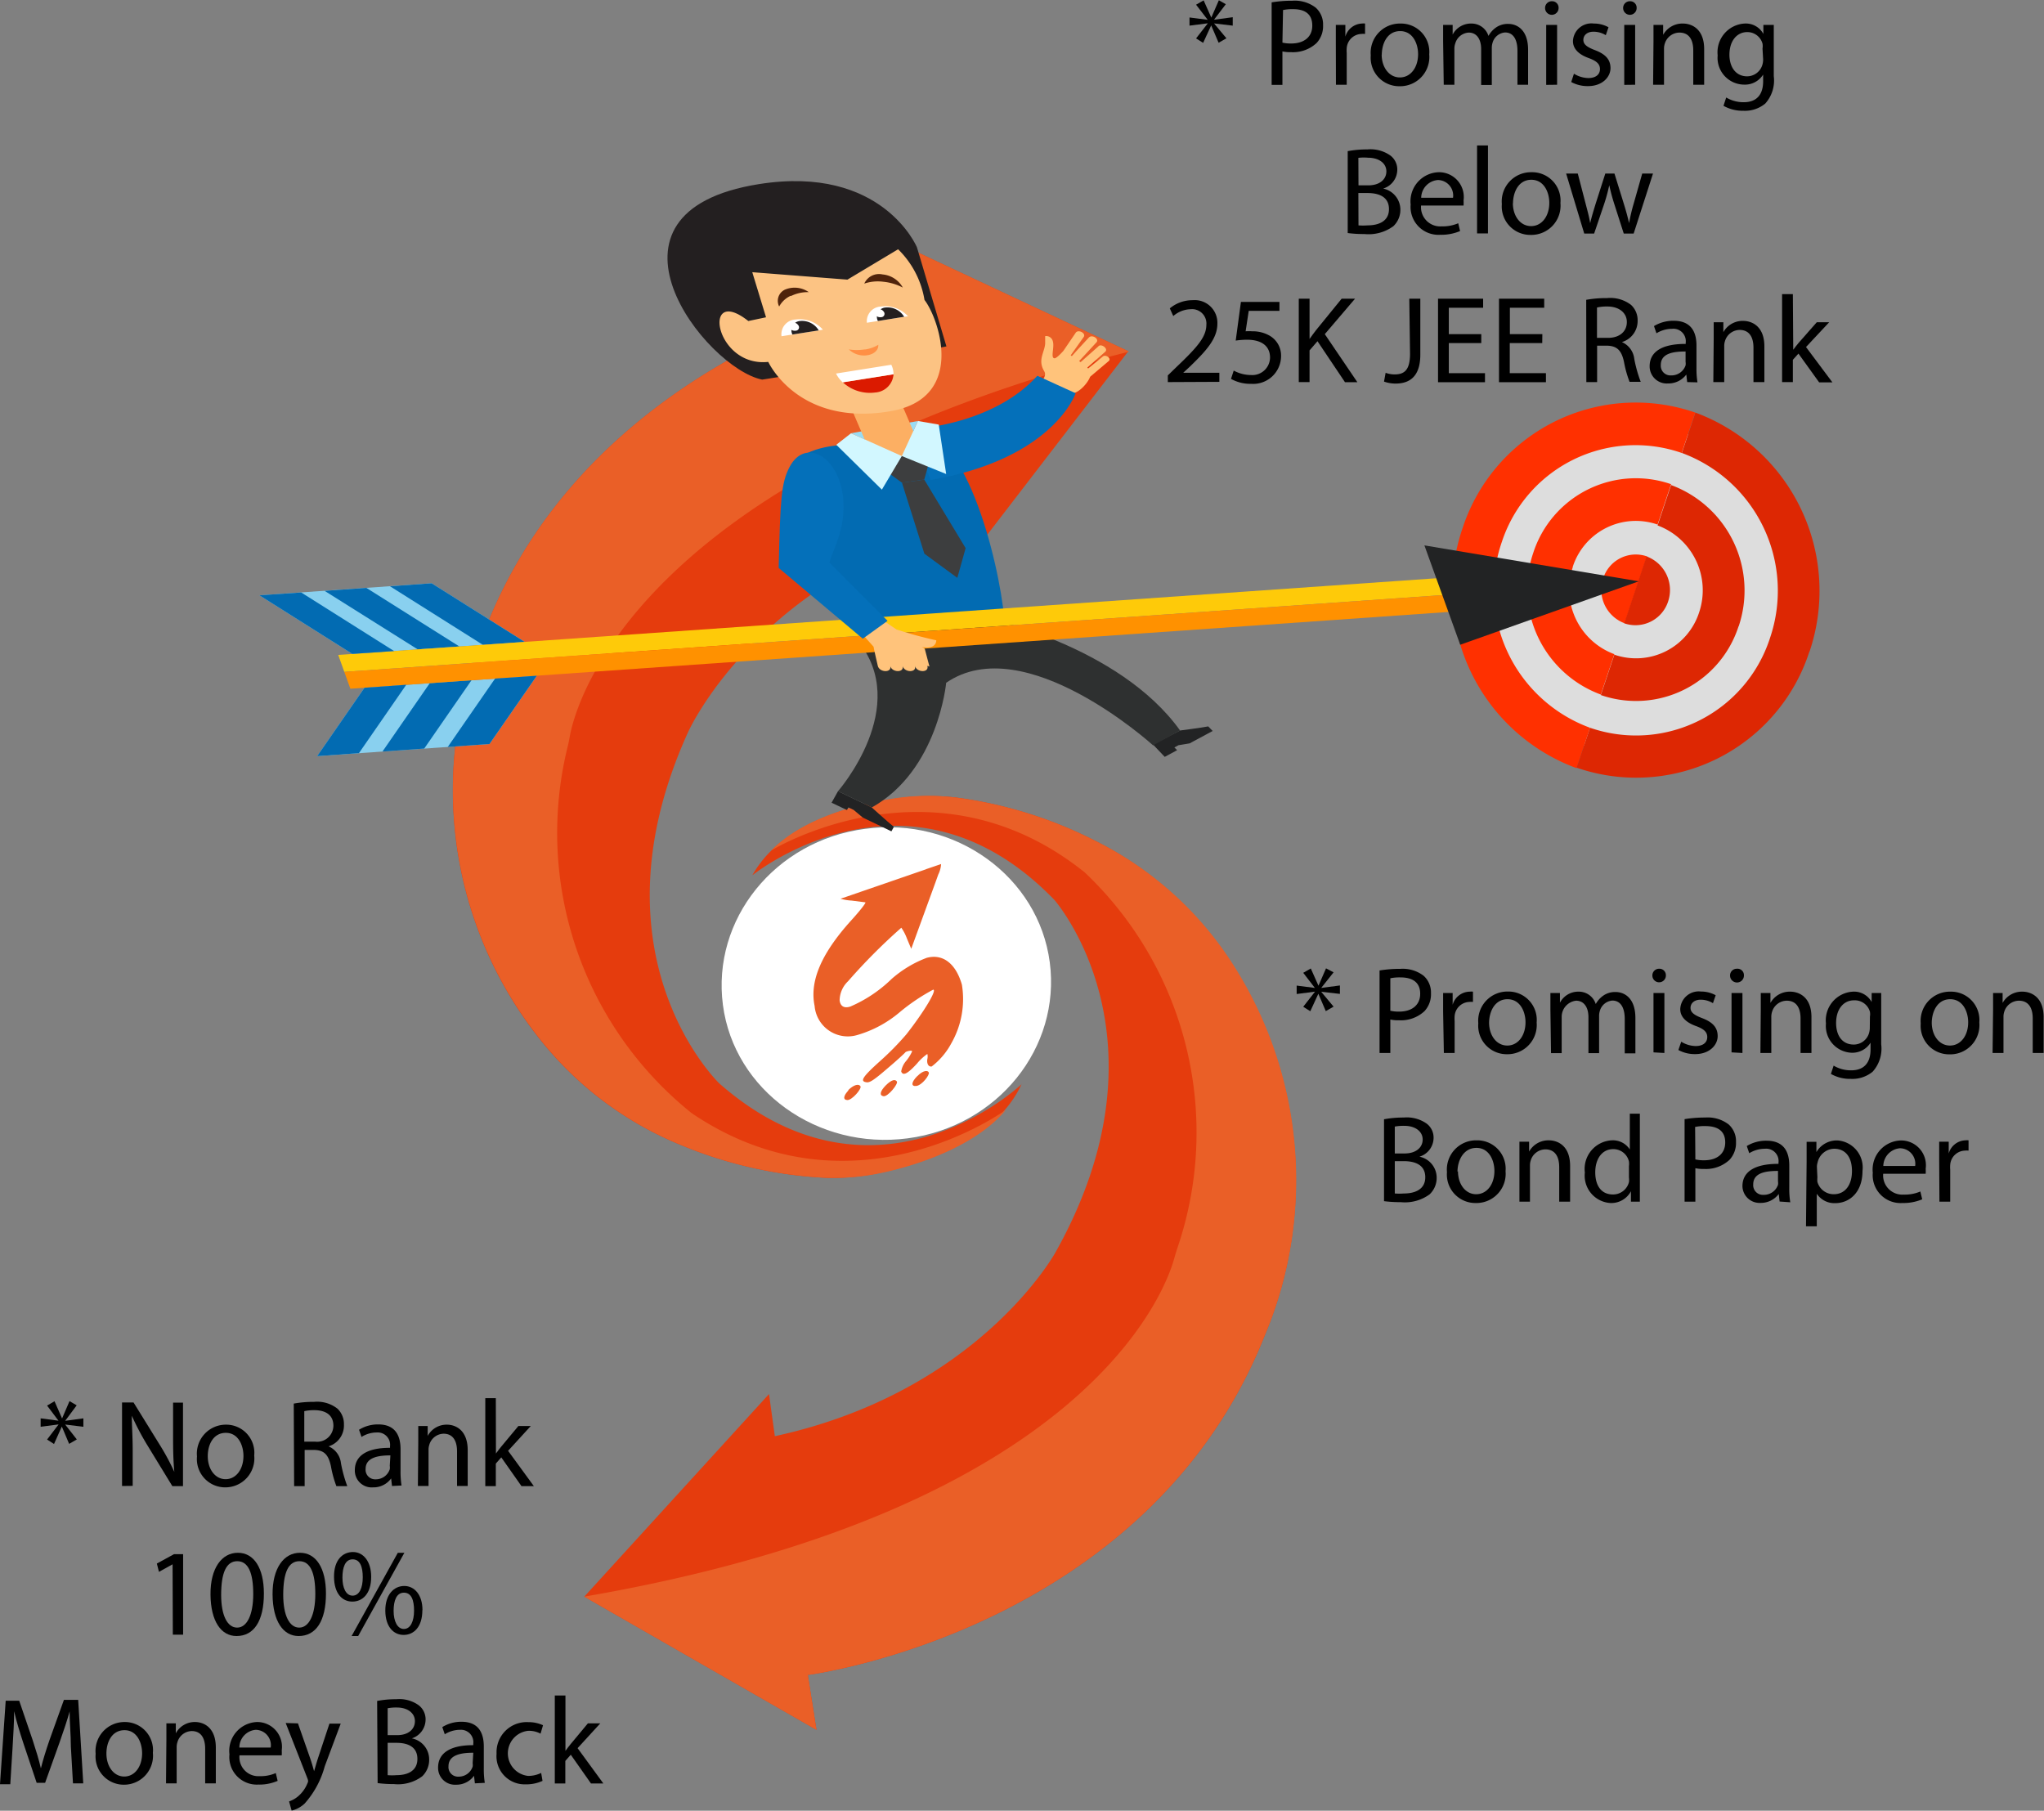 <svg id="Layer_1" data-name="Layer 1" xmlns="http://www.w3.org/2000/svg" viewBox="0 0 164.98 146.15"><rect x="0" y="0" width="164.98" height="146.15" fill="#808080" stroke="none"/><defs><style>.cls-1{fill:#030304;opacity:0.1;}.cls-2{fill:#e53c0d;}.cls-3{fill:#ea5f27;}.cls-4{fill:#fff;}.cls-5{fill:#ddd;}.cls-6{fill:#ff3000;}.cls-7{fill:#dd2703;}.cls-8{fill:#222324;}.cls-9{fill:#2e3030;}.cls-10{fill:#026bb2;}.cls-11{fill:#89d0ef;}.cls-12{fill:#feca09;}.cls-13{fill:#ff9100;}.cls-14{fill:#ffc37b;}.cls-15{fill:#0470ba;}.cls-16{fill:#98dcf4;}.cls-17{fill:#fcaf63;}.cls-18{fill:#3d3e3f;}.cls-19{fill:#d2f7ff;}.cls-20{fill:#231f20;}.cls-21{fill:#fcc383;}.cls-22{fill:#4f230b;}.cls-23{fill:#db1a00;}.cls-24{fill:#ff9045;}</style></defs><title>Subscription 170×170</title><path class="cls-1" d="M83.89,35.29a.67.67,0,0,1,0-.88.53.53,0,0,1,.8,0,.67.67,0,0,1,0,.88.53.53,0,0,1-.8,0" transform="translate(-3.36 -8.26)"/><path class="cls-1" d="M77.71,42.32a.67.67,0,0,1,0-.88.53.53,0,0,1,.8,0,.67.67,0,0,1,0,.88.53.53,0,0,1-.8,0" transform="translate(-3.36 -8.26)"/><path class="cls-2" d="M64.11,78.89s12.59-10.16,24.35,2c0,0,9.8,11.12.1,28.44,0,0-6.17,11.27-22.66,14.85l-.47-3.4L50.52,137.13l18.74,10.75-.7-4.43S96,139.93,105.46,116a32.23,32.23,0,0,0-3-30.46A27.9,27.9,0,0,0,91.71,76.1,34.68,34.68,0,0,0,80.6,72.64a18.14,18.14,0,0,0-4.36,0c-3.41.42-9.63,1.78-12.14,6.24" transform="translate(-3.36 -8.26)"/><path class="cls-3" d="M50.52,137.13l18.74,10.75-.7-4.43S96,139.93,105.46,116a32.23,32.23,0,0,0-3-30.54A27.85,27.85,0,0,0,91.71,76.1a34.67,34.67,0,0,0-11.14-3.46,18.47,18.47,0,0,0-4.58,0c-2.48.32-7.58,1.38-10.38,4.27,0,0,13.08-8.07,25.32,1.78A28.92,28.92,0,0,1,98.39,109c-.09.28-.18.57-.26.86-.71,2.55-7.08,20.29-47.61,27.27" transform="translate(-3.36 -8.26)"/><path class="cls-2" d="M85.84,95.75S74.16,106.9,61.41,95.7c0,0-10.71-10.29-2.52-28.33,0,0,5.19-11.73,21.32-16.63L81,54.08,94.43,36.61,74.85,27.42l1.07,4.36S48.83,37.51,41.48,62.11A32.26,32.26,0,0,0,47,92.22a28.06,28.06,0,0,0,11.54,8.55,34.77,34.77,0,0,0,11.37,2.55,18.11,18.11,0,0,0,4.34-.37c3.36-.69,9.45-2.55,11.57-7.2" transform="translate(-3.36 -8.26)"/><path class="cls-3" d="M94.43,36.61,74.85,27.42l1.07,4.36S48.83,37.51,41.48,62.11A32.26,32.26,0,0,0,47.09,92.3a28,28,0,0,0,11.47,8.47A34.76,34.76,0,0,0,70,103.32a18.45,18.45,0,0,0,4.56-.4c2.45-.52,7.44-2,10-5.09,0,0-12.35,9.1-25.38.27a29,29,0,0,1-10-29.58c.07-.29.13-.58.18-.88.49-2.6,5.34-20.79,45.13-31" transform="translate(-3.36 -8.26)"/><path class="cls-4" d="M73.18,75.16c7.29-1,14,3.86,14.91,10.76s-4.19,13.26-11.47,14.22-14-3.86-14.91-10.76S65.9,76.11,73.18,75.16" transform="translate(-3.36 -8.26)"/><path class="cls-3" d="M78.11,78.42l-4,1.38c-1.57.54-2.89,1-2.91,1a4.09,4.09,0,0,0,.9.15l1.1.14c.1,0-.37.62-1.19,1.52-2.37,2.64-3.31,4.85-2.9,6.84a2.69,2.69,0,0,0,3.48,2.34A9.28,9.28,0,0,0,75.93,90a15.8,15.8,0,0,1,2.75-1.86c.35,0-.83,1.91-2.16,3.6a22.51,22.51,0,0,1-2.11,2.15c-1.48,1.33-1.68,1.67-1.06,1.73.25,0,.56-.19,1.67-1.15.76-.64,1.38-1.22,1.42-1.28s.53-.2.54-.07a3.48,3.48,0,0,1-.47.76,1.71,1.71,0,0,0-.41.86c.14.38.51.2,1.27-.63a4.09,4.09,0,0,1,.84-.78.86.86,0,0,1,0,.41c-.06.37.09.64.35.6a5.82,5.82,0,0,0,1.59-1.88A7.19,7.19,0,0,0,81,87.74c-.49-1.71-1.54-2.52-2.84-2.17a9.18,9.18,0,0,0-2.84,1.71A11,11,0,0,1,72,89.5c-.48.16-.81,0-.87-.5a2.17,2.17,0,0,1,.68-1.54,46.76,46.76,0,0,1,4.3-4.32,3.94,3.94,0,0,1,.46.89l.34.81.93-2.55c.51-1.4,1.08-2.95,1.25-3.44a2.24,2.24,0,0,0,.23-.85l-1.23.42" transform="translate(-3.36 -8.26)"/><path class="cls-3" d="M77.39,95.12c-.49.5-.51.85-.06.79s1.07-.88,1-1.08-.46-.2-.94.3" transform="translate(-3.36 -8.26)"/><path class="cls-3" d="M71.85,96.26c-.43.45-.46.78-.09.79s1.18-.92,1.05-1.12-.51-.15-1,.33" transform="translate(-3.36 -8.26)"/><path class="cls-3" d="M74.85,95.87c-.46.47-.53.81-.18.87s1.21-1,1.08-1.19-.41-.17-.9.32" transform="translate(-3.36 -8.26)"/><path class="cls-5" d="M139.59,43.32a12.84,12.84,0,0,0-16.45,8.21,13.4,13.4,0,0,0,8.06,16.89,12.84,12.84,0,0,0,16.45-8.21,13.4,13.4,0,0,0-8.06-16.89Z" transform="translate(-3.36 -8.26)"/><path class="cls-6" d="M130.3,54.06a5.58,5.58,0,0,0,3.36,7l-1.09,3.26a9.07,9.07,0,0,1-5.46-11.42,8.7,8.7,0,0,1,11.13-5.56l-1.09,3.26a5.35,5.35,0,0,0-6.85,3.42Z" transform="translate(-3.36 -8.26)"/><path class="cls-6" d="M124.58,52A11.85,11.85,0,0,0,131.7,67l-1.09,3.26a15.33,15.33,0,0,1-9.22-19.31,14.7,14.7,0,0,1,18.8-9.39l-1.09,3.26A11.36,11.36,0,0,0,124.58,52Z" transform="translate(-3.36 -8.26)"/><path class="cls-6" d="M136.3,53.17l-1.8,5.4a2.88,2.88,0,0,1-1.74-3.63,2.76,2.76,0,0,1,3.54-1.77Z" transform="translate(-3.36 -8.26)"/><path class="cls-7" d="M138,56.81a2.77,2.77,0,0,1-3.54,1.76l1.8-5.4A2.89,2.89,0,0,1,138,56.81Z" transform="translate(-3.36 -8.26)"/><path class="cls-7" d="M143.69,58.8a8.69,8.69,0,0,1-11.12,5.56l1.09-3.26a5.35,5.35,0,0,0,6.85-3.43,5.58,5.58,0,0,0-3.36-7l1.09-3.26a9.07,9.07,0,0,1,5.45,11.42Z" transform="translate(-3.36 -8.26)"/><path class="cls-7" d="M149.41,60.83a14.69,14.69,0,0,1-18.8,9.39L131.7,67a11.36,11.36,0,0,0,14.53-7.26,11.85,11.85,0,0,0-7.12-14.92l1.09-3.26a15.34,15.34,0,0,1,9.21,19.31Z" transform="translate(-3.36 -8.26)"/><path class="cls-8" d="M73.71,73.42S75,74.59,75.51,75l-.2.36L73,74.25l-.74-.62-.42-.2-.12.21-1.24-.59.52-.93Z" transform="translate(-3.36 -8.26)"/><path class="cls-8" d="M98.61,67.22s1.66-.21,2.27-.33l.36.37-1.86,1-.9.15-.33.18.22.22-1,.54-.95-1Z" transform="translate(-3.36 -8.26)"/><path class="cls-9" d="M82.79,58.09s10.87,2.23,15.82,9.13l-2.18,1.2S86.07,59,79.73,63.37c0,0-.65,7.07-6,10.06L71,72.12s6-6.85,1.55-12.19Z" transform="translate(-3.36 -8.26)"/><path class="cls-10" d="M71.13,44.19s-3.85.22-3.91,2.3c0,0-.26,5.48,5.34,12.27l11.85-.67C84,53.7,81.19,41.71,76.27,42.92l-5.14,1.26Z" transform="translate(-3.36 -8.26)"/><polygon class="cls-11" points="34.84 47.08 42.35 51.81 28.44 52.78 20.94 48.05 34.84 47.08"/><polygon class="cls-10" points="31.48 47.32 38.98 52.05 42.35 51.81 34.84 47.08 31.48 47.32"/><polygon class="cls-10" points="26.2 47.69 33.71 52.41 37.08 52.18 29.57 47.45 26.2 47.69"/><polygon class="cls-11" points="39.51 60.05 43.33 54.54 29.42 55.51 25.6 61.03 39.51 60.05"/><polygon class="cls-10" points="30.87 60.66 34.69 55.14 38.06 54.9 34.24 60.42 30.87 60.66"/><polygon class="cls-12" points="27.79 54.23 120.33 47.76 119.84 46.4 27.3 52.86 27.79 54.23"/><polygon class="cls-13" points="28.28 55.59 120.82 49.12 120.33 47.76 27.79 54.23 28.28 55.59"/><polygon class="cls-10" points="20.94 48.05 28.44 52.78 31.81 52.55 24.31 47.82 20.94 48.05"/><polygon class="cls-10" points="36.14 60.29 39.96 54.77 43.33 54.54 39.51 60.05 36.14 60.29"/><polygon class="cls-10" points="25.6 61.03 29.42 55.51 32.79 55.27 28.97 60.79 25.6 61.03"/><polygon class="cls-8" points="132.27 46.92 117.86 52.04 114.97 44.02 132.27 46.92"/><path class="cls-14" d="M92.84,37.41c.26-.2-.21-.57-.46-.38L91.19,38l-.07-.07,1.45-1.28c.28-.25-.36-.71-.57-.42l-1.42,1.26-.12-.09s-.06.08,1.4-1.51c.25-.27-.35-.66-.61-.39C89.79,37.07,89.89,37,89.87,37l-.09-.06,1.05-1.48c.21-.3-.43-.64-.64-.35l-1,1.47s-.51.58-.7.6c-.37,0,0-.88-.15-1.37a.55.55,0,0,0-.62-.42s0,.27,0,.62c-.06.7-.61,1.31-.09,2.19.21.35,0,.59-.5,1.3l1.58,1.13a2.22,2.22,0,0,0,.88-.66c.59.29,1.53-.68,1.76-1.3h0Z" transform="translate(-3.36 -8.26)"/><path class="cls-15" d="M76.79,42.92s6.58-.22,10.3-4.33L90.18,40S88.41,45.3,78.48,47Z" transform="translate(-3.36 -8.26)"/><path class="cls-14" d="M78.38,62.06,78,60.62,74,57.9l-1.33,1.22,1.2,1.34c0,.08.32,1.46.34,1.54.13.56,1.18.58,1,0,.13.56,1.17.58,1,0,.13.56,1.17.58,1,0,.13.56,1.17.58,1,0Z" transform="translate(-3.36 -8.26)"/><path class="cls-15" d="M70.3,53.66,75,58.37l-2,1.44L66.21,54.1c.13-5.54.2-6.85.88-8.15,1.25-2.38,4-.88,4.33,2.55.2,2.46-.78,4-1.11,5.15Z" transform="translate(-3.36 -8.26)"/><path class="cls-14" d="M75.71,59.06a31,31,0,0,0,3.22.88s.08,1.13-2.13.25Z" transform="translate(-3.36 -8.26)"/><polygon class="cls-16" points="68.69 34.97 74.09 33.98 72.79 36.81 68.69 34.97"/><polygon class="cls-17" points="74.63 36.92 70.62 37.4 68.72 32.98 72.73 32.5 74.63 36.92"/><polygon class="cls-18" points="73.96 36.65 71.59 36.98 71.25 37.83 72.8 38.96 74.6 38.71 74.99 37.31 73.96 36.65"/><polygon class="cls-18" points="74.6 38.71 72.8 38.96 74.61 44.69 77.27 46.64 77.94 44.24 74.6 38.71"/><polygon class="cls-19" points="72.79 36.81 71.18 39.52 67.5 35.9 68.69 34.97 72.79 36.81"/><polygon class="cls-19" points="75.77 34.27 76.37 38.26 72.79 36.81 74.09 33.98 75.77 34.27"/><path class="cls-20" d="M77.37,28.22s-2.78-6.68-12.75-5.1C50.37,25.38,60.33,38,64.88,38.9l2.87-.45,12-2.23Z" transform="translate(-3.36 -8.26)"/><path class="cls-21" d="M63.76,34.17c-3.79-3-2.73,3.76,1.61,3.3,0,0,2.38,5.2,9.74,4,6.34-1,4-7.56,2.87-9a7.38,7.38,0,0,0-2.13-4.09l-4.09,2.45-7.68-.6,1.11,3.64Z" transform="translate(-3.36 -8.26)"/><path class="cls-22" d="M67.19,32.16a3.07,3.07,0,0,1,1.45-.32,2,2,0,0,0-1.93-.2A1,1,0,0,0,66.25,33a2,2,0,0,1,.94-.87Z" transform="translate(-3.36 -8.26)"/><path class="cls-22" d="M74.65,31a3.44,3.44,0,0,0-1.53.15,1.3,1.3,0,0,1,1.47-.74,2.08,2.08,0,0,1,1.64,1.06A4.32,4.32,0,0,0,74.65,31Z" transform="translate(-3.36 -8.26)"/><path class="cls-23" d="M75.48,38.47A1.58,1.58,0,0,1,74,39.94a3.23,3.23,0,0,1-2.61-.82Z" transform="translate(-3.36 -8.26)"/><path class="cls-4" d="M75.3,37.7a1.69,1.69,0,0,1,.18.77l-4.1.65a2.37,2.37,0,0,1-.54-.71Z" transform="translate(-3.36 -8.26)"/><path class="cls-24" d="M73.15,36.46a3.84,3.84,0,0,1-1.28,0,1.77,1.77,0,0,0,1.51.47c.56-.09.9-.44.87-.84a2.83,2.83,0,0,1-1.09.38Z" transform="translate(-3.36 -8.26)"/><path class="cls-4" d="M69.78,34.87l-3.34.53a1.19,1.19,0,0,1,1.14-1.35,2.48,2.48,0,0,1,2.2.82Z" transform="translate(-3.36 -8.26)"/><path class="cls-20" d="M69.43,34.93l-2.11.33a.75.75,0,0,1,.61-1.09,1.57,1.57,0,0,1,1.51.75Z" transform="translate(-3.36 -8.26)"/><path class="cls-4" d="M67.82,34.55a.27.27,0,0,1-.23.4.55.55,0,0,1-.56-.27.27.27,0,0,1,.23-.4.56.56,0,0,1,.56.27Z" transform="translate(-3.36 -8.26)"/><path class="cls-4" d="M76.67,33.78l-3.34.53A1.19,1.19,0,0,1,74.48,33a2.48,2.48,0,0,1,2.2.82Z" transform="translate(-3.36 -8.26)"/><path class="cls-20" d="M76.33,33.83l-2.11.34a.75.75,0,0,1,.61-1.09,1.57,1.57,0,0,1,1.51.75Z" transform="translate(-3.36 -8.26)"/><path class="cls-4" d="M74.72,33.46a.27.27,0,0,1-.24.4.55.55,0,0,1-.55-.27.27.27,0,0,1,.23-.4.56.56,0,0,1,.56.27Z" transform="translate(-3.36 -8.26)"/><path d="M102.3,8.6l-.95,1.25v0l1.51-.2v.68l-1.51-.18v0l1,1.2-.63.36-.6-1.4h0l-.65,1.41-.57-.36.95-1.22v0l-1.48.19V9.67l1.47.19v0l-.94-1.22.61-.35.62,1.39h0l.61-1.4Z" transform="translate(-3.36 -8.26)"/><path d="M106,8.45a10.08,10.08,0,0,1,1.67-.13,2.77,2.77,0,0,1,1.89.56,1.81,1.81,0,0,1,.59,1.41,2,2,0,0,1-.52,1.44,2.79,2.79,0,0,1-2.06.74,3,3,0,0,1-.7-.06v2.7H106Zm.87,3.25a2.92,2.92,0,0,0,.72.07c1,0,1.69-.51,1.69-1.44S108.7,9,107.74,9a3.64,3.64,0,0,0-.82.07Z" transform="translate(-3.36 -8.26)"/><path d="M111.18,11.78c0-.57,0-1.06,0-1.51h.77l0,.95h0a1.45,1.45,0,0,1,1.34-1.06,1,1,0,0,1,.25,0V11a1.32,1.32,0,0,0-.3,0,1.23,1.23,0,0,0-1.18,1.13,2.42,2.42,0,0,0,0,.41V15.1h-.87Z" transform="translate(-3.36 -8.26)"/><path d="M118.72,12.65a2.36,2.36,0,0,1-2.41,2.57A2.3,2.3,0,0,1,114,12.73a2.36,2.36,0,0,1,2.4-2.57A2.29,2.29,0,0,1,118.72,12.65Zm-3.84,0c0,1.06.61,1.86,1.47,1.86s1.47-.79,1.47-1.88c0-.82-.41-1.86-1.45-1.86S114.89,11.78,114.89,12.7Z" transform="translate(-3.36 -8.26)"/><path d="M119.84,11.58c0-.5,0-.91,0-1.31h.77l0,.78h0a1.67,1.67,0,0,1,1.52-.89,1.43,1.43,0,0,1,1.37,1h0a2,2,0,0,1,.54-.63,1.65,1.65,0,0,1,1.07-.34c.64,0,1.59.42,1.59,2.1V15.1h-.86V12.37c0-.93-.34-1.49-1-1.49a1.14,1.14,0,0,0-1,.8,1.45,1.45,0,0,0-.07.44v3h-.86v-2.9c0-.77-.34-1.33-1-1.33a1.2,1.2,0,0,0-1.09.88,1.22,1.22,0,0,0-.07.43V15.1h-.86Z" transform="translate(-3.36 -8.26)"/><path d="M129.16,8.91a.54.54,0,0,1-1.09,0,.54.54,0,0,1,.55-.55A.52.52,0,0,1,129.16,8.91Zm-1,6.2V10.27h.88V15.1Z" transform="translate(-3.36 -8.26)"/><path d="M130.4,14.21a2.3,2.3,0,0,0,1.16.35c.64,0,.94-.32.94-.72s-.25-.65-.9-.89c-.87-.31-1.28-.79-1.28-1.37A1.49,1.49,0,0,1,132,10.16a2.42,2.42,0,0,1,1.19.3l-.22.64a1.88,1.88,0,0,0-1-.28c-.52,0-.81.3-.81.66s.29.58.92.82c.84.32,1.27.74,1.27,1.46s-.66,1.45-1.81,1.45a2.75,2.75,0,0,1-1.36-.33Z" transform="translate(-3.36 -8.26)"/><path d="M135.46,8.91a.54.54,0,0,1-1.09,0,.54.54,0,0,1,.55-.55A.52.52,0,0,1,135.46,8.91Zm-1,6.2V10.27h.88V15.1Z" transform="translate(-3.36 -8.26)"/><path d="M136.82,11.58c0-.5,0-.91,0-1.31h.78l0,.8h0a1.78,1.78,0,0,1,1.6-.91c.67,0,1.71.4,1.71,2.06V15.1h-.88V12.32c0-.78-.29-1.43-1.12-1.43a1.25,1.25,0,0,0-1.18.9,1.27,1.27,0,0,0-.06.41V15.1h-.88Z" transform="translate(-3.36 -8.26)"/><path d="M146.53,10.27c0,.35,0,.74,0,1.33v2.81a2.78,2.78,0,0,1-.69,2.21,2.56,2.56,0,0,1-1.76.58,3.13,3.13,0,0,1-1.61-.4l.22-.67a2.73,2.73,0,0,0,1.42.38c.9,0,1.56-.47,1.56-1.69v-.54h0a1.73,1.73,0,0,1-1.54.81A2.16,2.16,0,0,1,142,12.73a2.32,2.32,0,0,1,2.18-2.57,1.61,1.61,0,0,1,1.51.84h0l0-.73Zm-.91,1.91a1.25,1.25,0,0,0,0-.4,1.27,1.27,0,0,0-1.23-.93c-.84,0-1.44.71-1.44,1.83,0,.95.48,1.74,1.43,1.74a1.29,1.29,0,0,0,1.22-.9,1.53,1.53,0,0,0,.07-.47Z" transform="translate(-3.36 -8.26)"/><path d="M112.14,20.46a8.45,8.45,0,0,1,1.59-.14,2.78,2.78,0,0,1,1.85.49,1.41,1.41,0,0,1,.56,1.19A1.6,1.6,0,0,1,115,23.48v0a1.74,1.74,0,0,1,1.39,1.69,1.81,1.81,0,0,1-.57,1.35,3.38,3.38,0,0,1-2.33.63,10.13,10.13,0,0,1-1.35-.08Zm.87,2.76h.79c.92,0,1.46-.48,1.46-1.13s-.6-1.1-1.48-1.1A3.74,3.74,0,0,0,113,21Zm0,3.23a4.67,4.67,0,0,0,.73,0c.9,0,1.73-.33,1.73-1.31s-.79-1.3-1.74-1.3H113Z" transform="translate(-3.36 -8.26)"/><path d="M118.06,24.85a1.55,1.55,0,0,0,1.66,1.68,3.18,3.18,0,0,0,1.34-.25l.15.63a3.92,3.92,0,0,1-1.61.3,2.25,2.25,0,0,1-2.38-2.44,2.35,2.35,0,0,1,2.27-2.61,2,2,0,0,1,2,2.28,3.35,3.35,0,0,1,0,.41Zm2.58-.63a1.25,1.25,0,0,0-1.22-1.43,1.46,1.46,0,0,0-1.35,1.43Z" transform="translate(-3.36 -8.26)"/><path d="M122.58,20h.88v7.1h-.88Z" transform="translate(-3.36 -8.26)"/><path d="M129.31,24.65a2.36,2.36,0,0,1-2.41,2.57,2.3,2.3,0,0,1-2.32-2.49,2.36,2.36,0,0,1,2.4-2.57A2.29,2.29,0,0,1,129.31,24.65Zm-3.84,0c0,1.06.61,1.86,1.47,1.86s1.47-.79,1.47-1.88c0-.82-.41-1.86-1.45-1.86S125.48,23.78,125.48,24.7Z" transform="translate(-3.36 -8.26)"/><path d="M130.71,22.27l.64,2.46c.14.54.27,1,.36,1.54h0c.11-.49.27-1,.43-1.53l.79-2.47h.74l.75,2.42c.18.58.32,1.09.43,1.58h0a14.53,14.53,0,0,1,.37-1.57l.69-2.43h.87l-1.56,4.84h-.8l-.74-2.31a16.19,16.19,0,0,1-.43-1.59h0a14.34,14.34,0,0,1-.44,1.6l-.78,2.3h-.8l-1.46-4.84Z" transform="translate(-3.36 -8.26)"/><path d="M97.62,39.1v-.54l.69-.67c1.66-1.58,2.41-2.42,2.42-3.4a1.16,1.16,0,0,0-1.29-1.27,2.21,2.21,0,0,0-1.38.55l-.28-.62a2.85,2.85,0,0,1,1.84-.66,1.83,1.83,0,0,1,2,1.89c0,1.2-.87,2.17-2.24,3.49l-.52.48v0h2.92v.73Z" transform="translate(-3.36 -8.26)"/><path d="M106.63,33.35h-2.48L103.9,35a3.46,3.46,0,0,1,.53,0,2.75,2.75,0,0,1,1.4.35,1.85,1.85,0,0,1,.93,1.67,2.25,2.25,0,0,1-2.42,2.22,3.18,3.18,0,0,1-1.62-.4l.22-.67a2.92,2.92,0,0,0,1.39.36,1.43,1.43,0,0,0,1.54-1.41c0-.84-.57-1.44-1.87-1.44a6.66,6.66,0,0,0-.9.07l.42-3.12h3.11Z" transform="translate(-3.36 -8.26)"/><path d="M108.19,32.37h.87v3.25h0c.18-.26.36-.5.53-.72l2.06-2.53h1.08l-2.44,2.86,2.63,3.88h-1L109.7,35.8l-.64.74V39.1h-.87Z" transform="translate(-3.36 -8.26)"/><path d="M117.11,32.37H118v4.51c0,1.79-.88,2.34-2,2.34a2.82,2.82,0,0,1-.93-.16l.13-.71a2.06,2.06,0,0,0,.73.13c.78,0,1.24-.35,1.24-1.67Z" transform="translate(-3.36 -8.26)"/><path d="M122.92,35.95H120.3v2.43h2.92v.73h-3.79V32.37h3.64v.73H120.3v2.13h2.62Z" transform="translate(-3.36 -8.26)"/><path d="M127.84,35.95h-2.62v2.43h2.92v.73h-3.79V32.37H128v.73h-2.77v2.13h2.62Z" transform="translate(-3.36 -8.26)"/><path d="M131.39,32.46a9.06,9.06,0,0,1,1.67-.14,2.76,2.76,0,0,1,1.95.55,1.68,1.68,0,0,1,.53,1.28,1.77,1.77,0,0,1-1.27,1.72v0a1.68,1.68,0,0,1,1,1.36,10.74,10.74,0,0,0,.52,1.85h-.9a8.73,8.73,0,0,1-.45-1.61c-.2-.93-.56-1.28-1.35-1.31h-.82V39.1h-.87Zm.87,3.07h.89c.93,0,1.52-.51,1.52-1.28S134,33,133.12,33a3.58,3.58,0,0,0-.86.08Z" transform="translate(-3.36 -8.26)"/><path d="M139.54,39.1l-.07-.61h0a1.8,1.8,0,0,1-1.48.72,1.38,1.38,0,0,1-1.48-1.39c0-1.17,1-1.81,2.91-1.8v-.1a1,1,0,0,0-1.1-1.12,2.41,2.41,0,0,0-1.26.36l-.2-.58a3,3,0,0,1,1.59-.43c1.48,0,1.84,1,1.84,2v1.81a6.85,6.85,0,0,0,.08,1.16Zm-.13-2.47c-1,0-2,.15-2,1.09a.78.78,0,0,0,.83.84,1.2,1.2,0,0,0,1.17-.81.91.91,0,0,0,0-.28Z" transform="translate(-3.36 -8.26)"/><path d="M141.68,35.58c0-.5,0-.91,0-1.31h.78l0,.8h0a1.78,1.78,0,0,1,1.6-.91c.67,0,1.71.4,1.71,2.06V39.1h-.88V36.32c0-.78-.29-1.43-1.12-1.43a1.25,1.25,0,0,0-1.18.9,1.27,1.27,0,0,0-.06.41V39.1h-.88Z" transform="translate(-3.36 -8.26)"/><path d="M148.1,36.49h0c.12-.17.29-.38.43-.55L150,34.27H151l-1.87,2,2.13,2.85h-1.07l-1.67-2.32-.45.5V39.1h-.87V32h.87Z" transform="translate(-3.36 -8.26)"/><path d="M111,86.74,110,88v0l1.51-.2v.68L110,88.31v0l1,1.2-.63.36-.6-1.4h0l-.65,1.41-.57-.36.95-1.22v0l-1.48.19v-.68l1.47.19v0l-.94-1.22.61-.35.62,1.39h0l.61-1.4Z" transform="translate(-3.36 -8.26)"/><path d="M114.71,86.59a10.15,10.15,0,0,1,1.67-.13,2.77,2.77,0,0,1,1.89.56,1.81,1.81,0,0,1,.59,1.41,2,2,0,0,1-.52,1.44,2.79,2.79,0,0,1-2.06.74,3,3,0,0,1-.7-.06v2.7h-.87Zm.87,3.25a2.93,2.93,0,0,0,.72.07c1,0,1.69-.51,1.69-1.44s-.63-1.32-1.59-1.32a3.65,3.65,0,0,0-.82.07Z" transform="translate(-3.36 -8.26)"/><path d="M119.84,89.92c0-.57,0-1.06,0-1.51h.77l0,.95h0A1.45,1.45,0,0,1,122,88.3a.93.93,0,0,1,.25,0v.83a1.35,1.35,0,0,0-.3,0,1.23,1.23,0,0,0-1.18,1.13,2.53,2.53,0,0,0,0,.41v2.58h-.87Z" transform="translate(-3.36 -8.26)"/><path d="M127.39,90.79A2.36,2.36,0,0,1,125,93.35a2.3,2.3,0,0,1-2.32-2.49,2.36,2.36,0,0,1,2.4-2.57A2.29,2.29,0,0,1,127.39,90.79Zm-3.84,0c0,1.06.61,1.86,1.47,1.86s1.47-.79,1.47-1.88c0-.82-.41-1.86-1.45-1.86S123.55,89.92,123.55,90.84Z" transform="translate(-3.36 -8.26)"/><path d="M128.5,89.72c0-.5,0-.91,0-1.31h.77l0,.78h0a1.67,1.67,0,0,1,1.52-.89,1.43,1.43,0,0,1,1.37,1h0a2,2,0,0,1,.54-.63,1.65,1.65,0,0,1,1.07-.34c.64,0,1.59.42,1.59,2.1v2.85h-.86V90.51c0-.93-.34-1.49-1-1.49a1.14,1.14,0,0,0-1,.8,1.44,1.44,0,0,0-.07.44v3h-.86v-2.9c0-.77-.34-1.33-1-1.33a1.31,1.31,0,0,0-1.16,1.31v2.92h-.86Z" transform="translate(-3.36 -8.26)"/><path d="M137.82,87a.54.54,0,0,1-1.09,0,.54.54,0,0,1,.55-.55A.52.52,0,0,1,137.82,87Zm-1,6.2V88.41h.88v4.84Z" transform="translate(-3.36 -8.26)"/><path d="M139.06,92.34a2.3,2.3,0,0,0,1.16.35c.64,0,.94-.32.94-.72s-.25-.65-.9-.89c-.87-.31-1.28-.79-1.28-1.37a1.49,1.49,0,0,1,1.67-1.42,2.43,2.43,0,0,1,1.19.3l-.22.64a1.88,1.88,0,0,0-1-.28c-.52,0-.81.3-.81.66s.29.58.92.82c.84.32,1.27.74,1.27,1.46s-.66,1.45-1.81,1.45a2.76,2.76,0,0,1-1.36-.33Z" transform="translate(-3.36 -8.26)"/><path d="M144.12,87A.54.54,0,0,1,143,87a.54.54,0,0,1,.55-.55A.52.52,0,0,1,144.12,87Zm-1,6.2V88.41H144v4.84Z" transform="translate(-3.36 -8.26)"/><path d="M145.48,89.72c0-.5,0-.91,0-1.31h.78l0,.8h0a1.78,1.78,0,0,1,1.6-.91c.67,0,1.71.4,1.71,2.06v2.89h-.88V90.46c0-.78-.29-1.43-1.12-1.43a1.25,1.25,0,0,0-1.18.9,1.27,1.27,0,0,0-.06.41v2.91h-.88Z" transform="translate(-3.36 -8.26)"/><path d="M155.2,88.41c0,.35,0,.74,0,1.33v2.81a2.78,2.78,0,0,1-.69,2.21,2.57,2.57,0,0,1-1.76.58,3.12,3.12,0,0,1-1.61-.4l.22-.67a2.73,2.73,0,0,0,1.42.38c.9,0,1.56-.47,1.56-1.69v-.54h0a1.73,1.73,0,0,1-1.54.81,2.16,2.16,0,0,1-2.06-2.36,2.32,2.32,0,0,1,2.18-2.57,1.61,1.61,0,0,1,1.51.84h0l0-.73Zm-.91,1.91a1.25,1.25,0,0,0,0-.4A1.27,1.27,0,0,0,153,89c-.84,0-1.44.71-1.44,1.83,0,1,.48,1.74,1.43,1.74a1.29,1.29,0,0,0,1.22-.9,1.54,1.54,0,0,0,.07-.47Z" transform="translate(-3.36 -8.26)"/><path d="M163.12,90.79a2.36,2.36,0,0,1-2.41,2.57,2.3,2.3,0,0,1-2.32-2.49,2.36,2.36,0,0,1,2.4-2.57A2.29,2.29,0,0,1,163.12,90.79Zm-3.84,0c0,1.06.61,1.86,1.47,1.86s1.47-.79,1.47-1.88c0-.82-.41-1.86-1.45-1.86S159.28,89.92,159.28,90.84Z" transform="translate(-3.36 -8.26)"/><path d="M164.23,89.72c0-.5,0-.91,0-1.31H165l0,.8h0a1.78,1.78,0,0,1,1.6-.91c.67,0,1.71.4,1.71,2.06v2.89h-.88V90.46c0-.78-.29-1.43-1.12-1.43a1.25,1.25,0,0,0-1.18.9,1.27,1.27,0,0,0-.06.41v2.91h-.88Z" transform="translate(-3.36 -8.26)"/><path d="M115.07,98.6a8.49,8.49,0,0,1,1.59-.14,2.78,2.78,0,0,1,1.85.49,1.41,1.41,0,0,1,.56,1.19,1.6,1.6,0,0,1-1.14,1.48v0a1.73,1.73,0,0,1,1.39,1.69,1.82,1.82,0,0,1-.57,1.35,3.38,3.38,0,0,1-2.33.63,10.13,10.13,0,0,1-1.35-.08Zm.87,2.76h.79c.92,0,1.46-.48,1.46-1.13s-.6-1.1-1.48-1.1a3.79,3.79,0,0,0-.77.06Zm0,3.23a4.73,4.73,0,0,0,.73,0c.9,0,1.73-.33,1.73-1.31s-.79-1.3-1.74-1.3h-.72Z" transform="translate(-3.36 -8.26)"/><path d="M124.88,102.79a2.36,2.36,0,0,1-2.41,2.57,2.3,2.3,0,0,1-2.32-2.49,2.36,2.36,0,0,1,2.4-2.57A2.29,2.29,0,0,1,124.88,102.79Zm-3.84,0c0,1.06.61,1.86,1.47,1.86s1.47-.79,1.47-1.88c0-.82-.41-1.86-1.45-1.86S121,101.92,121,102.84Z" transform="translate(-3.36 -8.26)"/><path d="M126,101.72c0-.5,0-.91,0-1.31h.78l0,.8h0a1.78,1.78,0,0,1,1.6-.91c.67,0,1.71.4,1.71,2.06v2.89h-.88v-2.79c0-.78-.29-1.43-1.12-1.43a1.25,1.25,0,0,0-1.18.9,1.27,1.27,0,0,0-.06.41v2.91H126Z" transform="translate(-3.36 -8.26)"/><path d="M135.72,98.15V104c0,.43,0,.92,0,1.25H135l0-.84h0a1.79,1.79,0,0,1-1.65.95,2.21,2.21,0,0,1-2.07-2.46,2.31,2.31,0,0,1,2.17-2.6,1.62,1.62,0,0,1,1.46.74h0V98.15Zm-.88,4.23a1.54,1.54,0,0,0,0-.37,1.29,1.29,0,0,0-1.27-1c-.91,0-1.45.8-1.45,1.87s.48,1.79,1.43,1.79a1.32,1.32,0,0,0,1.29-1,1.52,1.52,0,0,0,0-.38Z" transform="translate(-3.36 -8.26)"/><path d="M139.33,98.59a10.13,10.13,0,0,1,1.67-.13,2.77,2.77,0,0,1,1.89.56,1.81,1.81,0,0,1,.59,1.41,2,2,0,0,1-.52,1.44,2.79,2.79,0,0,1-2.06.74,3,3,0,0,1-.7-.06v2.7h-.87Zm.87,3.25a2.92,2.92,0,0,0,.72.07c1,0,1.69-.51,1.69-1.44S142,99.15,141,99.15a3.63,3.63,0,0,0-.82.07Z" transform="translate(-3.36 -8.26)"/><path d="M147,105.24l-.07-.61h0a1.8,1.8,0,0,1-1.48.72A1.38,1.38,0,0,1,144,104c0-1.17,1-1.81,2.91-1.8v-.1a1,1,0,0,0-1.1-1.12,2.41,2.41,0,0,0-1.26.36l-.2-.58a3,3,0,0,1,1.59-.43c1.48,0,1.84,1,1.84,2v1.81a6.84,6.84,0,0,0,.08,1.16Zm-.13-2.47c-1,0-2,.15-2,1.09a.78.78,0,0,0,.83.84,1.2,1.2,0,0,0,1.17-.81.92.92,0,0,0,0-.28Z" transform="translate(-3.36 -8.26)"/><path d="M149.18,102c0-.62,0-1.12,0-1.58h.79l0,.83h0a1.9,1.9,0,0,1,1.72-.94,2.19,2.19,0,0,1,2,2.46c0,1.74-1.06,2.6-2.2,2.6a1.7,1.7,0,0,1-1.49-.76h0v2.63h-.87Zm.87,1.29a2,2,0,0,0,0,.36,1.36,1.36,0,0,0,1.32,1c.93,0,1.47-.76,1.47-1.87s-.51-1.8-1.44-1.8a1.4,1.4,0,0,0-1.33,1.09,1.42,1.42,0,0,0-.06.36Z" transform="translate(-3.36 -8.26)"/><path d="M155.36,103a1.55,1.55,0,0,0,1.66,1.68,3.18,3.18,0,0,0,1.34-.25l.15.63a3.93,3.93,0,0,1-1.61.3,2.25,2.25,0,0,1-2.38-2.44,2.35,2.35,0,0,1,2.27-2.61,2,2,0,0,1,2,2.28,3.38,3.38,0,0,1,0,.41Zm2.58-.63a1.25,1.25,0,0,0-1.22-1.43,1.46,1.46,0,0,0-1.35,1.43Z" transform="translate(-3.36 -8.26)"/><path d="M159.88,101.92c0-.57,0-1.06,0-1.51h.77l0,.95h0A1.45,1.45,0,0,1,162,100.3a.93.93,0,0,1,.25,0v.83a1.35,1.35,0,0,0-.3,0,1.23,1.23,0,0,0-1.18,1.13,2.42,2.42,0,0,0,0,.41v2.58h-.87Z" transform="translate(-3.36 -8.26)"/><path d="M9.55,121.69l-.93,1.25v0l1.47-.2v.68l-1.47-.18v0l.94,1.2-.62.36-.59-1.4h0l-.63,1.41-.56-.36.93-1.22v0l-1.45.19v-.68l1.44.19v0l-.92-1.22.6-.35.61,1.39h0l.6-1.4Z" transform="translate(-3.36 -8.26)"/><path d="M13.21,128.2v-6.74h.93l2.11,3.41a19.18,19.18,0,0,1,1.18,2.19h0c-.08-.9-.1-1.72-.1-2.77v-2.82h.8v6.74h-.86l-2.09-3.42A21.58,21.58,0,0,1,14,122.53h0c0,.85.07,1.66.07,2.78v2.88Z" transform="translate(-3.36 -8.26)"/><path d="M23.88,125.74a2.34,2.34,0,0,1-2.35,2.57,2.28,2.28,0,0,1-2.27-2.49,2.34,2.34,0,0,1,2.34-2.57A2.27,2.27,0,0,1,23.88,125.74Zm-3.75.05c0,1.06.6,1.86,1.44,1.86s1.44-.79,1.44-1.88c0-.82-.4-1.86-1.42-1.86S20.13,124.87,20.13,125.79Z" transform="translate(-3.36 -8.26)"/><path d="M27.07,121.55a8.66,8.66,0,0,1,1.63-.14,2.65,2.65,0,0,1,1.9.55,1.7,1.7,0,0,1,.52,1.28A1.76,1.76,0,0,1,29.88,125v0a1.67,1.67,0,0,1,1,1.36,10.9,10.9,0,0,0,.51,1.85h-.88a8.87,8.87,0,0,1-.44-1.61c-.2-.93-.55-1.28-1.32-1.31h-.8v2.92h-.85Zm.85,3.07h.87a1.31,1.31,0,0,0,1.48-1.28c0-.87-.62-1.25-1.51-1.26a3.48,3.48,0,0,0-.84.08Z" transform="translate(-3.36 -8.26)"/><path d="M35,128.2l-.07-.61h0a1.75,1.75,0,0,1-1.45.72A1.36,1.36,0,0,1,32,126.92c0-1.17,1-1.81,2.84-1.8V125a1,1,0,0,0-1.07-1.12,2.31,2.31,0,0,0-1.23.36l-.2-.58a2.88,2.88,0,0,1,1.55-.43c1.45,0,1.8,1,1.8,2V127a7,7,0,0,0,.08,1.16Zm-.13-2.47c-.94,0-2,.15-2,1.09a.77.77,0,0,0,.81.84,1.18,1.18,0,0,0,1.14-.81.93.93,0,0,0,0-.28Z" transform="translate(-3.36 -8.26)"/><path d="M37.12,124.67c0-.5,0-.91,0-1.31h.76l0,.8h0a1.73,1.73,0,0,1,1.56-.91c.65,0,1.67.4,1.67,2.06v2.89h-.86v-2.79c0-.78-.28-1.43-1.09-1.43a1.23,1.23,0,0,0-1.15.9,1.29,1.29,0,0,0-.06.41v2.91h-.86Z" transform="translate(-3.36 -8.26)"/><path d="M43.39,125.58h0c.12-.17.28-.38.42-.55l1.39-1.67h1l-1.83,2,2.08,2.85h-1l-1.63-2.32-.44.5v1.82h-.85v-7.1h.85Z" transform="translate(-3.36 -8.26)"/><path d="M17.29,134.52h0l-1.1.61-.17-.67,1.39-.76h.73v6.5h-.83Z" transform="translate(-3.36 -8.26)"/><path d="M24.66,136.88c0,2.21-.8,3.43-2.21,3.43-1.24,0-2.08-1.19-2.1-3.34s.92-3.38,2.21-3.38S24.66,134.81,24.66,136.88Zm-3.45.1c0,1.69.51,2.65,1.29,2.65s1.3-1,1.3-2.71-.4-2.65-1.29-2.65S21.21,135.21,21.21,137Z" transform="translate(-3.36 -8.26)"/><path d="M29.67,136.88c0,2.21-.8,3.43-2.21,3.43-1.24,0-2.08-1.19-2.1-3.34s.92-3.38,2.21-3.38S29.67,134.81,29.67,136.88Zm-3.45.1c0,1.69.51,2.65,1.29,2.65s1.3-1,1.3-2.71-.4-2.65-1.29-2.65S26.22,135.21,26.22,137Z" transform="translate(-3.36 -8.26)"/><path d="M33.32,135.53c0,1.37-.7,2-1.52,2s-1.47-.65-1.48-2,.69-2,1.53-2S33.32,134.29,33.32,135.53Zm-2.32.06c0,.83.28,1.46.82,1.46s.82-.62.82-1.48-.22-1.45-.82-1.45S31,134.77,31,135.59Zm.74,4.72,3.73-6.72H36l-3.73,6.72Zm5.71-2.09c0,1.37-.7,2-1.51,2s-1.47-.65-1.48-1.95.69-2,1.53-2S37.46,137,37.46,138.22Zm-2.32.06c0,.83.3,1.46.83,1.46s.82-.62.82-1.48-.22-1.45-.82-1.45S35.13,137.46,35.13,138.28Z" transform="translate(-3.36 -8.26)"/><path d="M9.08,149.24c0-.94-.11-2.07-.1-2.91H9c-.22.79-.5,1.63-.83,2.56L7,152.16H6.32L5.26,149c-.31-.95-.58-1.82-.76-2.62h0c0,.84-.07,2-.13,3l-.18,2.89H3.36l.46-6.74H4.91L6,148.72c.27.83.5,1.57.66,2.27h0c.17-.68.4-1.42.69-2.27l1.17-3.26H9.67l.41,6.74H9.25Z" transform="translate(-3.36 -8.26)"/><path d="M15.7,149.74a2.34,2.34,0,0,1-2.35,2.57,2.28,2.28,0,0,1-2.27-2.49,2.34,2.34,0,0,1,2.34-2.57A2.27,2.27,0,0,1,15.7,149.74Zm-3.75.05c0,1.06.6,1.86,1.44,1.86s1.44-.79,1.44-1.88c0-.82-.4-1.86-1.42-1.86S11.95,148.87,11.95,149.79Z" transform="translate(-3.36 -8.26)"/><path d="M16.79,148.67c0-.5,0-.91,0-1.31h.76l0,.8h0a1.73,1.73,0,0,1,1.56-.91c.65,0,1.67.4,1.67,2.06v2.89h-.86v-2.79c0-.78-.28-1.43-1.09-1.43a1.23,1.23,0,0,0-1.15.9,1.29,1.29,0,0,0-.06.41v2.91h-.86Z" transform="translate(-3.36 -8.26)"/><path d="M22.69,149.94a1.53,1.53,0,0,0,1.62,1.68,3.05,3.05,0,0,0,1.31-.25l.15.63a3.74,3.74,0,0,1-1.57.3,2.22,2.22,0,0,1-2.32-2.44,2.33,2.33,0,0,1,2.22-2.61,2,2,0,0,1,2,2.28,3.39,3.39,0,0,1,0,.41Zm2.52-.63A1.24,1.24,0,0,0,24,147.88a1.44,1.44,0,0,0-1.32,1.43Z" transform="translate(-3.36 -8.26)"/><path d="M27.41,147.36l1,2.86c.11.32.22.7.3,1h0c.09-.29.19-.66.3-1l.94-2.84h.91l-1.29,3.45a7.41,7.41,0,0,1-1.62,3,2.31,2.31,0,0,1-1.05.57l-.21-.74a2.23,2.23,0,0,0,.75-.43,2.65,2.65,0,0,0,.72-1,.64.64,0,0,0,.07-.21.78.78,0,0,0-.06-.23l-1.75-4.46Z" transform="translate(-3.36 -8.26)"/><path d="M33.8,145.55a8,8,0,0,1,1.55-.14,2.68,2.68,0,0,1,1.81.49,1.43,1.43,0,0,1,.55,1.19,1.6,1.6,0,0,1-1.11,1.48v0A1.73,1.73,0,0,1,38,150.28a1.84,1.84,0,0,1-.56,1.35,3.25,3.25,0,0,1-2.28.63,9.89,9.89,0,0,1-1.32-.08Zm.85,2.76h.77c.9,0,1.43-.48,1.43-1.13s-.59-1.1-1.45-1.1a3.55,3.55,0,0,0-.75.06Zm0,3.23a4.54,4.54,0,0,0,.71,0c.88,0,1.69-.33,1.69-1.31s-.77-1.3-1.7-1.3h-.7Z" transform="translate(-3.36 -8.26)"/><path d="M41.69,152.2l-.07-.61h0a1.75,1.75,0,0,1-1.45.72,1.36,1.36,0,0,1-1.45-1.39c0-1.17,1-1.81,2.84-1.8V149a1,1,0,0,0-1.07-1.12,2.31,2.31,0,0,0-1.23.36l-.2-.58a2.88,2.88,0,0,1,1.55-.43c1.45,0,1.8,1,1.8,2V151a7,7,0,0,0,.08,1.16Zm-.13-2.47c-.94,0-2,.15-2,1.09a.77.77,0,0,0,.81.84,1.18,1.18,0,0,0,1.14-.81.93.93,0,0,0,0-.28Z" transform="translate(-3.36 -8.26)"/><path d="M47.15,152a3.1,3.1,0,0,1-1.36.28,2.27,2.27,0,0,1-2.35-2.47A2.43,2.43,0,0,1,46,147.26a2.81,2.81,0,0,1,1.19.25l-.2.68a2,2,0,0,0-1-.23,1.83,1.83,0,0,0,0,3.64,2.39,2.39,0,0,0,1.05-.24Z" transform="translate(-3.36 -8.26)"/><path d="M49,149.58h0c.12-.17.28-.38.42-.55l1.39-1.67h1l-1.83,2,2.08,2.85h-1l-1.63-2.32-.44.5v1.82h-.85v-7.1H49Z" transform="translate(-3.36 -8.26)"/></svg>